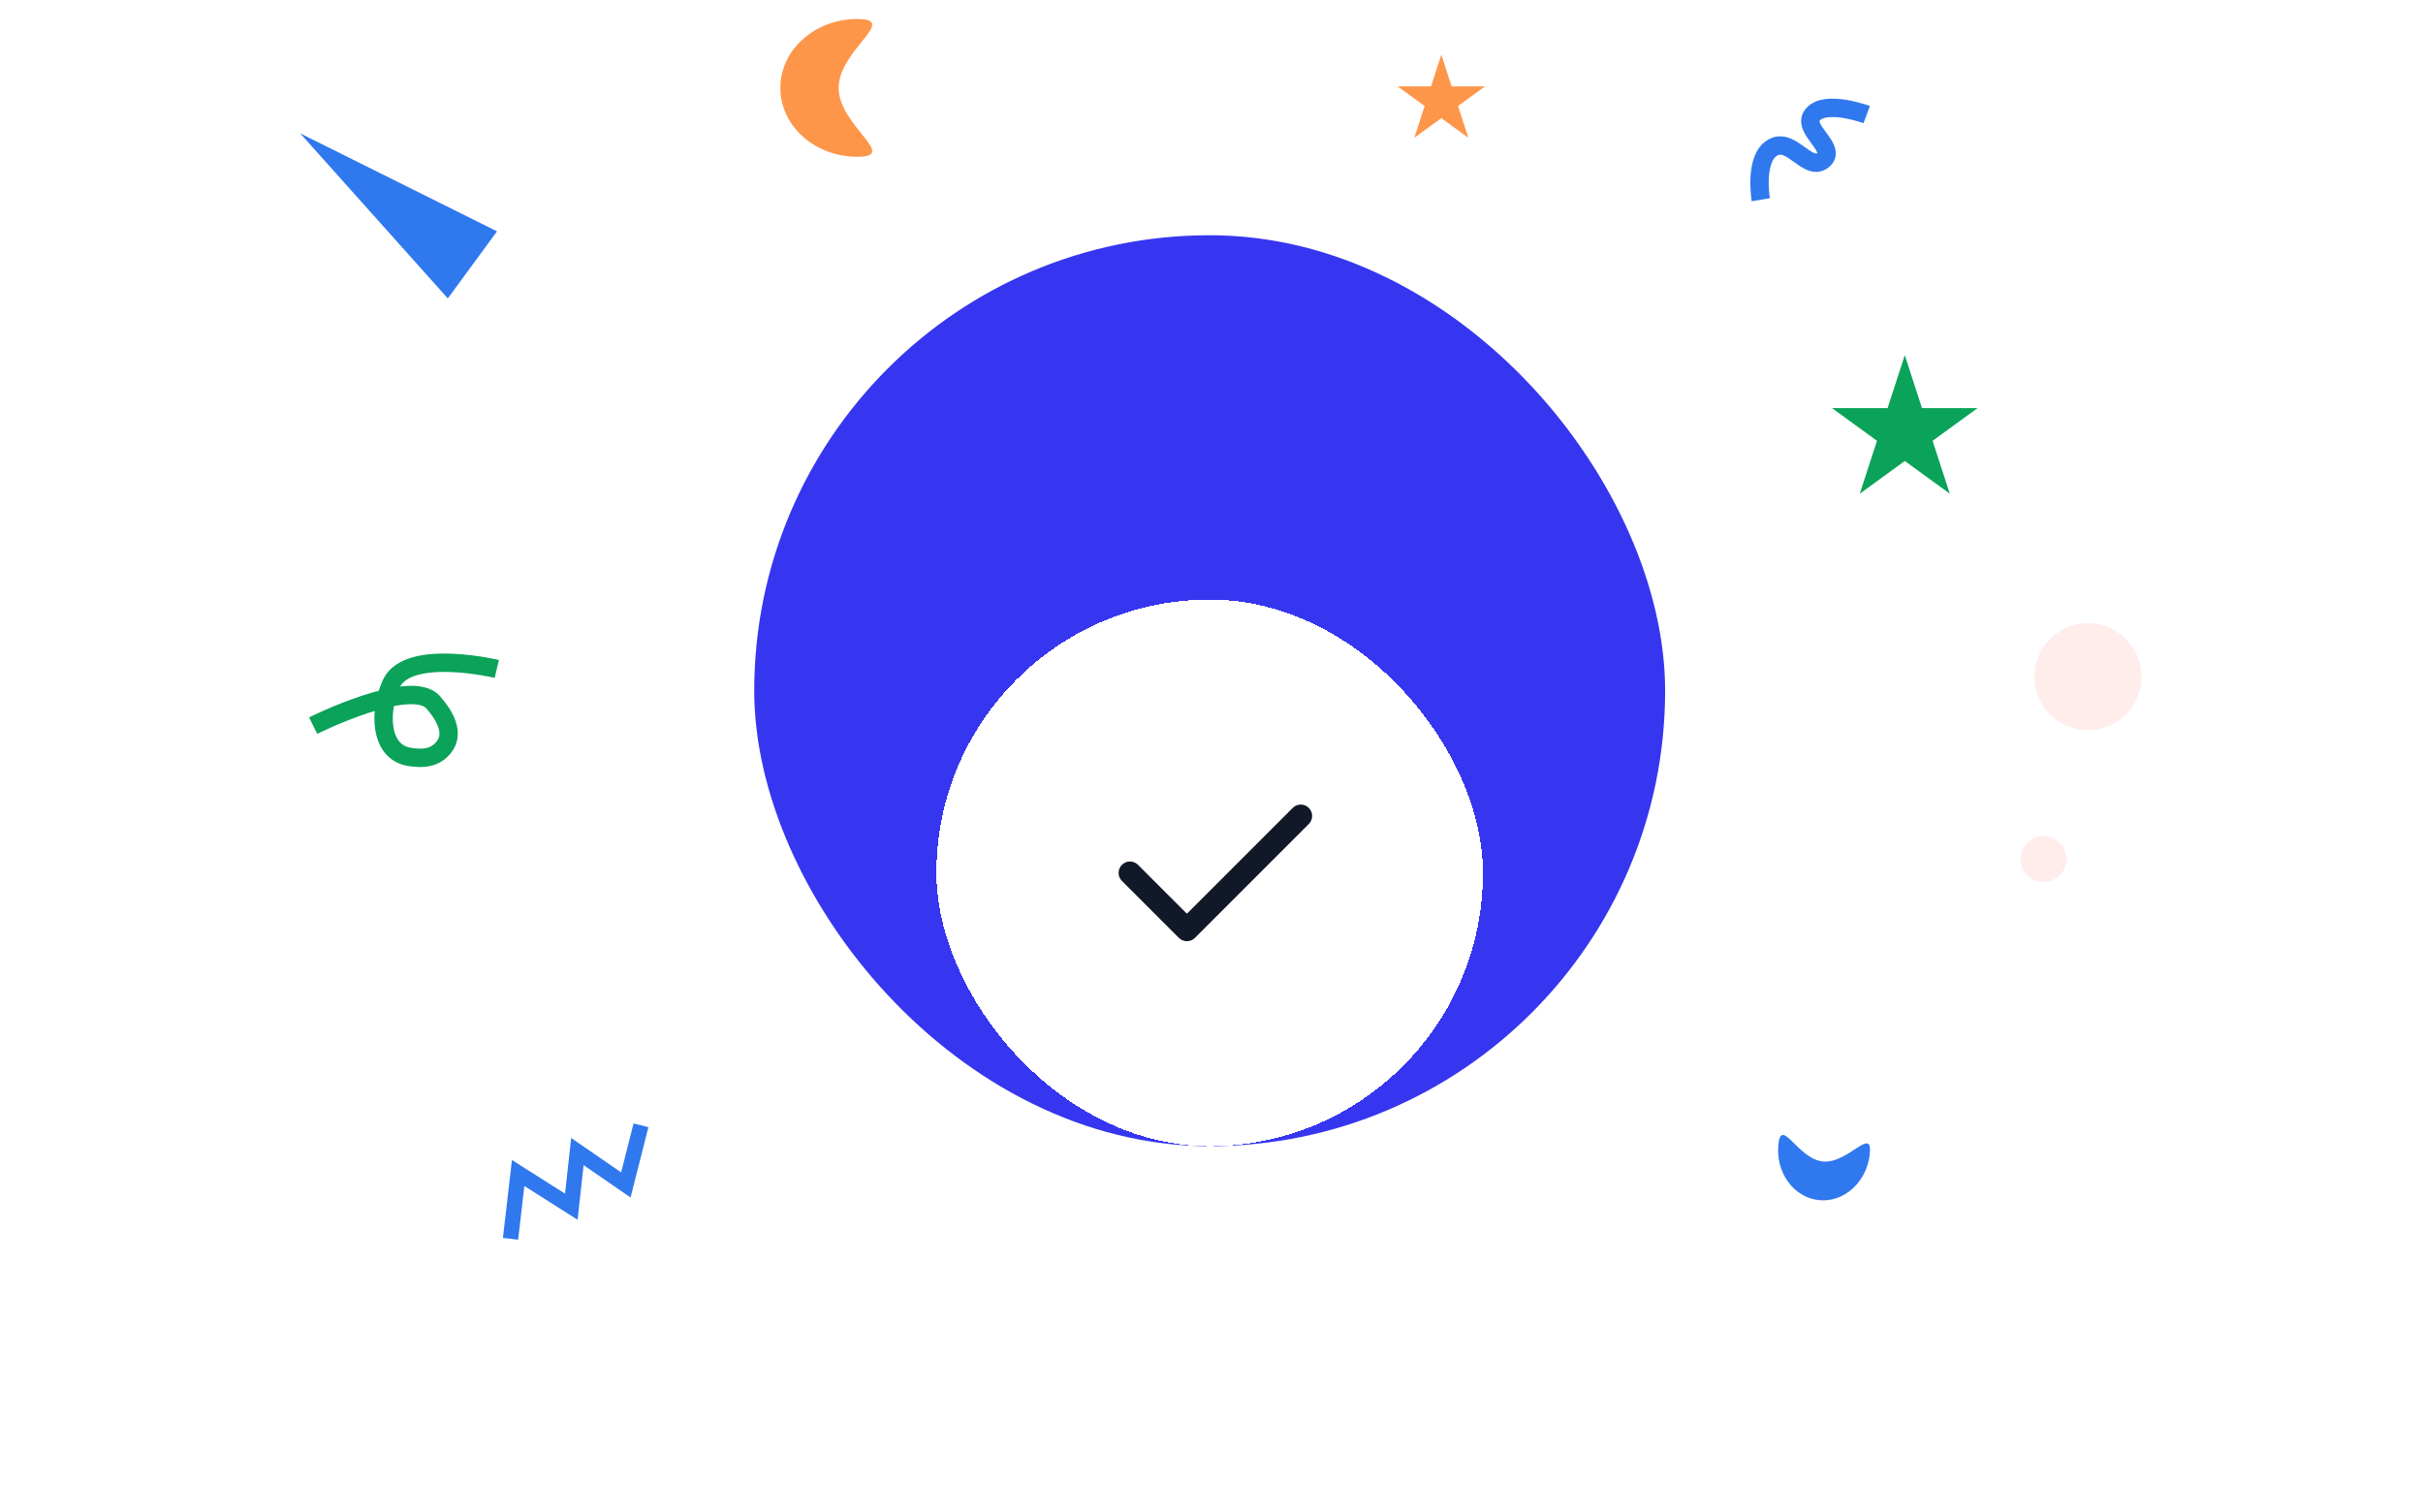 <svg width="266" height="166" viewBox="0 0 266 166" fill="none" xmlns="http://www.w3.org/2000/svg">
<path d="M92.069 9.649C92.069 13.826 98.764 17.213 94.105 17.213C89.446 17.213 85.668 13.826 85.668 9.649C85.668 5.471 89.446 2.085 94.105 2.085C98.764 2.085 92.069 5.471 92.069 9.649Z" fill="#FE964A"/>
<path d="M158.23 6L159.362 9.484H163.026L160.062 11.638L161.194 15.122L158.23 12.969L155.266 15.122L156.398 11.638L153.434 9.484H157.098L158.23 6Z" fill="#FE964A"/>
<path d="M34.378 79.656C34.378 79.656 45.127 74.302 47.565 77.108C48.904 78.65 49.916 80.517 48.716 82.034C47.791 83.203 46.456 83.352 44.892 83.077C41.579 82.495 41.629 77.895 42.959 75.046C44.795 71.112 54.542 73.434 54.542 73.434" stroke="#0BA259" stroke-width="2.017"/>
<circle cx="229.217" cy="74.292" r="5.883" fill="#FFEDEC"/>
<path d="M56.047 135.99L56.884 128.77L62.72 132.47L63.385 126.413L68.708 130.08L70.366 123.532" stroke="#2F78EE" stroke-width="1.681"/>
<path d="M193.301 21.925C193.301 21.925 192.482 17.064 194.831 16.096C196.803 15.282 198.514 18.881 200.135 17.576C201.777 16.254 197.678 14.16 199.013 12.579C200.418 10.915 204.929 12.579 204.929 12.579" stroke="#2F78EE" stroke-width="2.017"/>
<path d="M32.955 14.64L54.562 25.396L49.161 32.76L32.955 14.64Z" fill="#2F78EE"/>
<circle cx="224.346" cy="94.312" r="2.521" fill="#FFEDEC"/>
<path d="M200.116 127.502C202.887 127.781 205.58 123.565 205.269 126.656C204.958 129.747 202.46 132.026 199.689 131.747C196.918 131.468 194.924 128.737 195.235 125.646C195.546 122.555 197.345 127.223 200.116 127.502Z" fill="#2F78EE"/>
<path d="M209.11 38.993L210.997 44.8H217.103L212.163 48.39L214.05 54.197L209.11 50.608L204.17 54.197L206.057 48.39L201.117 44.8H207.223L209.11 38.993Z" fill="#0BA259"/>
<rect x="82.8" y="25.823" width="100" height="100" rx="50" fill="#3636F0"/>
<g filter="url(#filter0_d_2525_123807)">
<rect x="102.8" y="45.823" width="60" height="60" rx="30" fill="white" shape-rendering="crispEdges"/>
<path fill-rule="evenodd" clip-rule="evenodd" d="M143.684 68.689C144.172 69.177 144.172 69.969 143.684 70.457L131.184 82.957C130.696 83.445 129.904 83.445 129.416 82.957L123.166 76.707C122.678 76.219 122.678 75.427 123.166 74.939C123.654 74.451 124.446 74.451 124.934 74.939L130.3 80.305L141.916 68.689C142.404 68.201 143.196 68.201 143.684 68.689Z" fill="#111827"/>
</g>
<defs>
<filter id="filter0_d_2525_123807" x="62.8" y="25.823" width="140" height="140" filterUnits="userSpaceOnUse" color-interpolation-filters="sRGB">
<feFlood flood-opacity="0" result="BackgroundImageFix"/>
<feColorMatrix in="SourceAlpha" type="matrix" values="0 0 0 0 0 0 0 0 0 0 0 0 0 0 0 0 0 0 127 0" result="hardAlpha"/>
<feOffset dy="20"/>
<feGaussianBlur stdDeviation="20"/>
<feComposite in2="hardAlpha" operator="out"/>
<feColorMatrix type="matrix" values="0 0 0 0 0 0 0 0 0 0 0 0 0 0 0 0 0 0 0.3 0"/>
<feBlend mode="normal" in2="BackgroundImageFix" result="effect1_dropShadow_2525_123807"/>
<feBlend mode="normal" in="SourceGraphic" in2="effect1_dropShadow_2525_123807" result="shape"/>
</filter>
</defs>
</svg>
